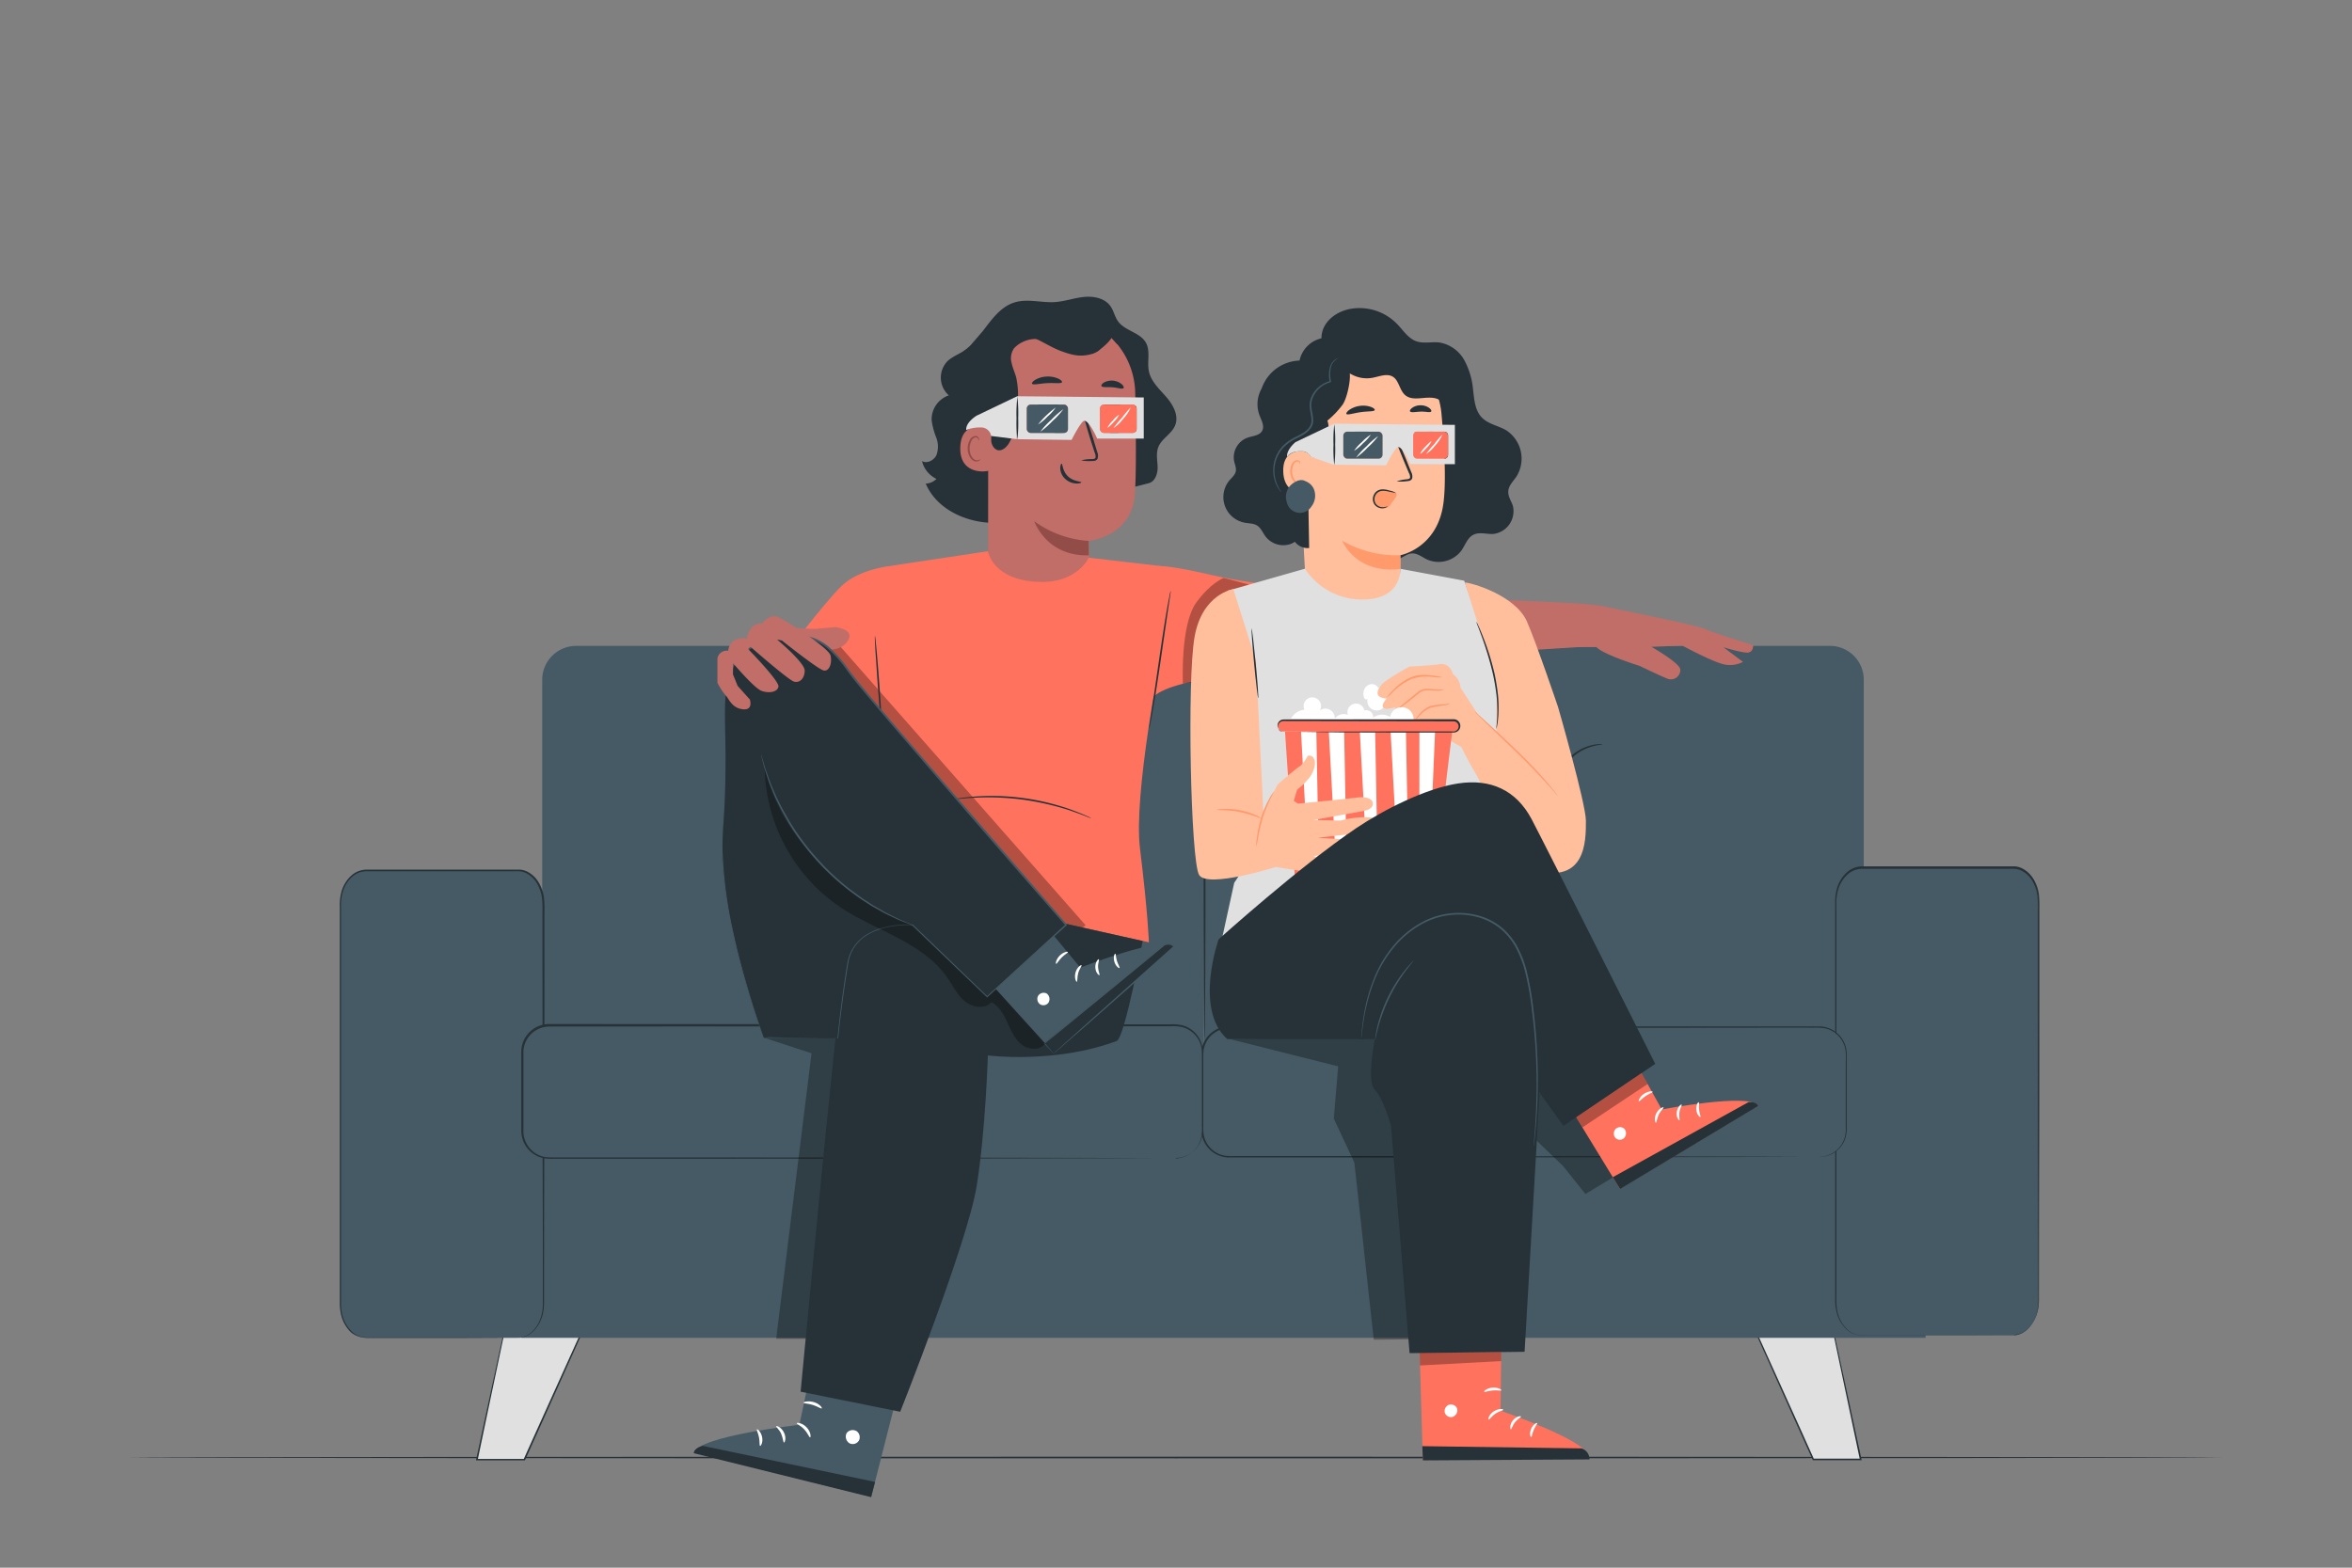 <svg xmlns="http://www.w3.org/2000/svg" viewBox="0 0 750 500"><rect x="0" y="0" width="750" height="500" fill="#808080" stroke="none"/><g id="freepik--Floor--inject-2"><path d="M708.36,464.87c0,.14-149.26.26-333.34.26S41.64,465,41.64,464.87s149.23-.27,333.38-.27S708.36,464.72,708.36,464.87Z" style="fill:#263238"></path></g><g id="freepik--Sofa--inject-2"><polygon points="581.56 410.19 593.34 465.46 578.23 465.46 552.93 409.26 581.56 410.19" style="fill:#e0e0e0"></polygon><path d="M581.56,410.19H581l-1.5,0-5.74-.14-20.87-.57.19-.28,21.53,47.67q1.93,4.32,3.83,8.51l-.24-.16h15.11l-.24.3c-3.37-16-6.27-29.82-8.34-39.63-1-4.9-1.82-8.8-2.38-11.51-.27-1.33-.48-2.36-.62-3.09-.07-.34-.12-.6-.16-.81a1.44,1.44,0,0,1,0-.28,1.61,1.61,0,0,1,.07.25l.18.77c.16.72.39,1.73.68,3L585,425.68c2.13,9.84,5.11,23.67,8.58,39.73l.07.3H578.06l-.06-.15-3.84-8.51c-8.2-18.29-15.71-35-21.41-47.72l-.13-.29h.31l21,.78,5.7.24,1.47.07A3.34,3.34,0,0,1,581.56,410.19Z" style="fill:#263238"></path><polygon points="163.87 410.19 152.09 465.46 167.19 465.46 192.5 409.26 163.87 410.19" style="fill:#e0e0e0"></polygon><path d="M163.87,410.19a3.34,3.34,0,0,1,.49,0l1.47-.07,5.69-.24,21-.78h.32l-.13.29-21.42,47.72q-1.94,4.32-3.83,8.51l-.07.15H151.78l.06-.3c3.47-16.06,6.46-29.89,8.58-39.73,1.07-4.86,1.92-8.74,2.51-11.43.3-1.31.52-2.32.68-3l.19-.77c0-.17.06-.26.07-.25a2.67,2.67,0,0,1-.05.28c0,.21-.09.47-.15.81-.15.73-.36,1.76-.62,3.09-.56,2.71-1.37,6.61-2.39,11.51-2.06,9.81-5,23.61-8.33,39.63l-.24-.3h15.1l-.23.16q1.88-4.19,3.83-8.51l21.53-47.67.18.28-20.87.57-5.73.14-1.51,0Z" style="fill:#263238"></path><rect x="166.22" y="354.99" width="447.8" height="71.7" style="fill:#455a64"></rect><path d="M384.09,297.61v-80.8A10.79,10.79,0,0,1,394.88,206H583.53a10.78,10.78,0,0,1,10.78,10.78V329.06l-210.5,6Z" style="fill:#455a64"></path><path d="M172.9,297.61v-80.8A10.82,10.82,0,0,1,183.74,206H373.26a10.81,10.81,0,0,1,10.83,10.78l-.28,118.24-210.91-6Z" style="fill:#455a64"></path><path d="M641.88,425.92H593.5c-4.52,0-8.18-4.8-8.18-10.72V287.54c0-5.92,3.66-10.72,8.31-10.72H642c4.39,0,8,4.8,8,10.72V415.2C650.06,421.12,646.4,425.92,641.88,425.92Z" style="fill:#455a64"></path><path d="M641.88,425.92s.36,0,1-.13a6.74,6.74,0,0,0,2.83-1.22,9.89,9.89,0,0,0,3.07-3.92,12.41,12.41,0,0,0,.93-3.07,20.42,20.42,0,0,0,.2-3.66c0-10.42-.05-25.49-.09-44.11s0-40.8,0-65.43q0-4.62,0-9.34v-4.76a35.79,35.79,0,0,0-.15-4.76,12.48,12.48,0,0,0-1.56-4.47,8.5,8.5,0,0,0-3.36-3.29,5.65,5.65,0,0,0-2.26-.65c-.79-.07-1.65,0-2.47,0H593.54a6.94,6.94,0,0,0-4.61,2,10.57,10.57,0,0,0-2.69,4.33,15.13,15.13,0,0,0-.66,5.1v25.65c0,13.4,0,26.33,0,38.64s0,24,0,35q0,8.2,0,15.85v7.47c0,1.21,0,2.42,0,3.61a14.75,14.75,0,0,0,.32,3.47,10.93,10.93,0,0,0,3.17,5.78,7.22,7.22,0,0,0,2.76,1.58,10.84,10.84,0,0,0,3.12.26l11.85,0,19,0,12,.05,3.12,0,1.06,0-1.06,0-3.12,0-12,0-19,0-11.85,0a10.69,10.69,0,0,1-3.21-.27,7.3,7.3,0,0,1-2.9-1.64,11.3,11.3,0,0,1-3.3-6,15.6,15.6,0,0,1-.34-3.55v-3.61q0-3.66,0-7.47,0-7.63,0-15.85c0-11,0-22.65,0-35s0-25.24,0-38.64q0-10,0-20.44v-5.21a15.74,15.74,0,0,1,.69-5.26,11,11,0,0,1,2.83-4.55,7.44,7.44,0,0,1,4.95-2.09H640c.84,0,1.64,0,2.51,0a6.35,6.35,0,0,1,2.45.71,9,9,0,0,1,3.56,3.48,12.84,12.84,0,0,1,1.62,4.65,37.58,37.58,0,0,1,.16,4.84c0,1.59,0,3.18,0,4.76v9.34c0,24.63,0,46.8-.06,65.43s-.06,33.69-.08,44.11a19.88,19.88,0,0,1-.23,3.69,12.11,12.11,0,0,1-1,3.1,9.89,9.89,0,0,1-3.15,4,6.63,6.63,0,0,1-2.88,1.18A6,6,0,0,1,641.88,425.92Z" style="fill:#263238"></path><rect x="383.41" y="327.6" width="205.28" height="41.43" rx="8.6" style="fill:#455a64"></rect><path d="M580.09,369s.42,0,1.22-.13a8.58,8.58,0,0,0,6.85-5.8,10.38,10.38,0,0,0,.42-3.69c0-1.34,0-2.77,0-4.28,0-3,0-6.4,0-10.08,0-1.84,0-3.77,0-5.76s.24-4.13-.57-6.09a8.45,8.45,0,0,0-4.36-4.64c-2.05-1-4.48-.71-6.91-.76l-15.45,0L392,327.92a8.3,8.3,0,0,0-5.45,2.05,8.2,8.2,0,0,0-2.76,5.08,24.85,24.85,0,0,0-.09,3v21.08a14.46,14.46,0,0,0,.16,2.89,8.32,8.32,0,0,0,1,2.64,8.16,8.16,0,0,0,4.27,3.54c1.75.7,3.71.47,5.64.51h39.11l76.08.06,51.28.11,14,.06,3.62,0,1.24,0-1.24,0-3.62,0-14,.06-51.28.1-76.08.07h-42a8.9,8.9,0,0,1-7.55-4.34,9.17,9.17,0,0,1-1.1-2.84,15.38,15.38,0,0,1-.17-3V338.06a23.21,23.21,0,0,1,.1-3.1,8.79,8.79,0,0,1,3-5.47,9,9,0,0,1,5.87-2.2l169.21.09,15.45,0,3.6,0a8.48,8.48,0,0,1,3.46.8,8.8,8.8,0,0,1,5.12,8c0,1,0,2.06,0,3.06,0,2,0,3.92,0,5.76,0,3.68,0,7.05,0,10.08,0,1.51,0,2.94,0,4.28a10.56,10.56,0,0,1-.46,3.75,8.66,8.66,0,0,1-3.61,4.58,8.33,8.33,0,0,1-3.41,1.22A6,6,0,0,1,580.09,369Z" style="fill:#263238"></path><path d="M165.08,426.69H116.7c-4.51,0-8.18-4.8-8.18-10.72V288.32c0-5.92,3.67-10.72,8.32-10.72h48.37c4.39,0,8,4.8,8,10.72V416C173.26,421.89,169.6,426.69,165.08,426.69Z" style="fill:#455a64"></path><path d="M165.08,426.69s.36,0,1-.12a7,7,0,0,0,2.83-1.22,9.8,9.8,0,0,0,3.07-3.92,12.54,12.54,0,0,0,.93-3.07,20.42,20.42,0,0,0,.2-3.66c0-10.43,0-25.5-.08-44.11s0-40.81-.06-65.43q0-4.62,0-9.35v-4.75a36,36,0,0,0-.15-4.77,12.5,12.5,0,0,0-1.56-4.46,8.37,8.37,0,0,0-3.36-3.29,5.83,5.83,0,0,0-2.26-.66c-.79-.06-1.65,0-2.47,0h-5l-41.47,0a6.89,6.89,0,0,0-4.61,1.95,10.57,10.57,0,0,0-2.69,4.33,15,15,0,0,0-.66,5.09v25.65c0,13.41,0,26.33,0,38.65s0,24,0,35c0,5.47,0,10.76,0,15.84v7.47c0,1.22,0,2.42,0,3.62a14.85,14.85,0,0,0,.32,3.47,11,11,0,0,0,3.17,5.78,7.2,7.2,0,0,0,2.76,1.57,10.53,10.53,0,0,0,3.12.27l11.85,0,19,0,12,.05,3.12,0,1.06,0-1.06,0-3.12,0-12,.05-19,0-11.85,0a11,11,0,0,1-3.21-.27A7.55,7.55,0,0,1,112,425a11.34,11.34,0,0,1-3.3-6,15.05,15.05,0,0,1-.33-3.55c0-1.2,0-2.4,0-3.62q0-3.66,0-7.47c0-5.08,0-10.37,0-15.84,0-11,0-22.66,0-35s0-25.24,0-38.65q0-10,0-20.44v-5.21A15.69,15.69,0,0,1,109,284a11,11,0,0,1,2.83-4.55,7.37,7.37,0,0,1,5-2.09h46.48c.84,0,1.64,0,2.51,0a6.19,6.19,0,0,1,2.45.71,8.9,8.9,0,0,1,3.56,3.48,12.84,12.84,0,0,1,1.62,4.65,37.58,37.58,0,0,1,.16,4.84v14.1c0,24.62,0,46.8-.06,65.43s-.06,33.68-.08,44.11a19.88,19.88,0,0,1-.23,3.69,11.85,11.85,0,0,1-1,3.1,9.78,9.78,0,0,1-3.15,3.94,6.68,6.68,0,0,1-2.88,1.19A6.5,6.5,0,0,1,165.08,426.69Z" style="fill:#263238"></path><rect x="166.54" y="327.14" width="216.87" height="42.35" rx="8.6" style="fill:#455a64"></rect><path d="M374.81,369.49s.44,0,1.29-.14A8.52,8.52,0,0,0,383,363a14.93,14.93,0,0,0,.27-3.92c0-1.41,0-2.91,0-4.5,0-3.19,0-6.73,0-10.61,0-1.94,0-4,0-6.06,0-1.05,0-2.14-.07-3.2a8.2,8.2,0,0,0-1-3.08,8.4,8.4,0,0,0-5.3-4.06,13.86,13.86,0,0,0-3.61-.26h-3.8l-16.25,0-178.06.1a8.28,8.28,0,0,0-8.27,7.74c0,4.26,0,8.55,0,12.78s0,8.43,0,12.6a8.46,8.46,0,0,0,1.89,5.57,8.3,8.3,0,0,0,5,2.91,18.72,18.72,0,0,0,3,.12H221l80.05.07,54,.1,14.67.06,3.82,0,1.3,0-1.3,0-3.82,0-14.67.05-54,.11-80.05.06H176.79a18.24,18.24,0,0,1-3.11-.13,8.9,8.9,0,0,1-7.45-9.09q0-6.25,0-12.6c0-4.25,0-8.48,0-12.82a8.94,8.94,0,0,1,8.9-8.34l178.06.1,16.25,0h3.8a14.35,14.35,0,0,1,3.7.29,8.82,8.82,0,0,1,5.52,4.25,8.62,8.62,0,0,1,1,3.22c.11,1.12.05,2.18.06,3.24,0,2.1,0,4.12,0,6.06q0,5.82,0,10.61c0,1.59,0,3.09,0,4.5a14.85,14.85,0,0,1-.31,4,8.56,8.56,0,0,1-7.1,6.35,7,7,0,0,1-1,.07Z" style="fill:#263238"></path><path d="M384.09,215.9c.18,0,.32,25.85.32,57.73s-.14,57.73-.32,57.73-.31-25.84-.31-57.73S383.92,215.9,384.09,215.9Z" style="fill:#263238"></path><path d="M491.85,252.44s-.19.27-.44.77a4,4,0,0,0-.32,2.27,3.87,3.87,0,0,0,1.73,2.77,3.64,3.64,0,0,0,5.1-4,3.83,3.83,0,0,0-2.29-2.32,3.9,3.9,0,0,0-2.29-.21c-.54.12-.82.29-.85.24a1.61,1.61,0,0,1,.78-.48,3.94,3.94,0,0,1,2.51,0,4.27,4.27,0,0,1,2.7,2.58,3.47,3.47,0,0,1,0,2.29,4.51,4.51,0,0,1-3.68,2.91,3.5,3.5,0,0,1-2.24-.5,4.24,4.24,0,0,1-1.88-3.22,3.88,3.88,0,0,1,.56-2.44C491.53,252.59,491.83,252.42,491.85,252.44Z" style="fill:#263238"></path><path d="M511,237.38c0,.11-1.28.13-3.24.69a15.66,15.66,0,0,0-10.83,10.6c-.6,2-.66,3.23-.77,3.22a2.21,2.21,0,0,1,0-.9,11.69,11.69,0,0,1,.38-2.44,14.89,14.89,0,0,1,11.15-10.91,12.48,12.48,0,0,1,2.44-.33A2.27,2.27,0,0,1,511,237.38Z" style="fill:#263238"></path><path d="M466.71,258.69a3.07,3.07,0,0,1,.6-.84,13.87,13.87,0,0,1,2.06-1.94,16.24,16.24,0,0,1,17.69-1.44A13.67,13.67,0,0,1,489.4,256c.51.44.76.71.73.74s-1.17-.89-3.28-1.91a16.79,16.79,0,0,0-17.22,1.41C467.72,257.62,466.8,258.77,466.71,258.69Z" style="fill:#263238"></path><path d="M496.48,269.16c-.07,0-.57-.49-1.26-1.46a9.7,9.7,0,0,1-1.87-4.32,5.26,5.26,0,0,1,1.51-4.45c1-.85,1.82-.83,1.81-.77s-.73.25-1.49,1.09A5.23,5.23,0,0,0,494,263.3a11.58,11.58,0,0,0,1.62,4.16A6.61,6.61,0,0,1,496.48,269.16Z" style="fill:#263238"></path><path d="M277.34,252.44c.05,0-.18.27-.43.77a4,4,0,0,0-.32,2.27,3.87,3.87,0,0,0,1.73,2.77,3.64,3.64,0,0,0,5.1-4,3.86,3.86,0,0,0-2.29-2.32,3.9,3.9,0,0,0-2.29-.21c-.54.12-.82.29-.85.24s.22-.27.78-.48a3.94,3.94,0,0,1,2.51,0,4.27,4.27,0,0,1,2.7,2.58,3.47,3.47,0,0,1,0,2.29,4.54,4.54,0,0,1-3.69,2.91,3.47,3.47,0,0,1-2.23-.5,4.24,4.24,0,0,1-1.88-3.22,3.88,3.88,0,0,1,.56-2.44C277,252.59,277.33,252.42,277.34,252.44Z" style="fill:#263238"></path><path d="M296.46,237.38c0,.11-1.28.13-3.23.69a15.61,15.61,0,0,0-10.83,10.6c-.6,2-.66,3.23-.77,3.22a2.21,2.21,0,0,1,0-.9,12.25,12.25,0,0,1,.37-2.44,14.93,14.93,0,0,1,11.15-10.91,12.56,12.56,0,0,1,2.45-.33A2.24,2.24,0,0,1,296.46,237.38Z" style="fill:#263238"></path><path d="M252.21,258.69a3.07,3.07,0,0,1,.6-.84,13.87,13.87,0,0,1,2.06-1.94,16.24,16.24,0,0,1,17.69-1.44A14.09,14.09,0,0,1,274.9,256c.51.44.75.71.73.74s-1.18-.89-3.28-1.91a16.79,16.79,0,0,0-17.22,1.41C253.22,257.62,252.29,258.77,252.21,258.69Z" style="fill:#263238"></path><path d="M282,269.16c-.07,0-.57-.49-1.27-1.46a9.93,9.93,0,0,1-1.87-4.32,5.29,5.29,0,0,1,1.52-4.45c1-.85,1.82-.83,1.81-.77s-.73.25-1.49,1.09a5.19,5.19,0,0,0-1.21,4.05,11.58,11.58,0,0,0,1.62,4.16A6.61,6.61,0,0,1,282,269.16Z" style="fill:#263238"></path></g><g id="freepik--character-1--inject-2"><path d="M371.89,126.6c-2.19-2.52-4.87-4.93-5.54-8.2-.63-3,.55-6.38-.93-9.07-1.82-3.31-6.65-3.76-8.88-6.82-1.08-1.48-1.4-3.4-2.46-4.89-1.82-2.54-5.34-3.22-8.44-2.91s-6.09,1.42-9.21,1.63c-4.27.28-8.67-1.13-12.77.07-4.53,1.34-7.31,5.33-10.27,9.19l-3.85,4.47a17,17,0,0,1-2.57,2.07c-1.62,1-3.47,1.75-4.86,3.07a7.56,7.56,0,0,0,.45,10.89,8.08,8.08,0,0,0-5.48,7.9,23.29,23.29,0,0,0,1.44,5.49,8,8,0,0,1,.13,5.57c-.76,1.73-3,2.92-4.64,2a8.48,8.48,0,0,0,4.61,5.68,5.13,5.13,0,0,1-3.42,1.51c3.43,8.14,12.83,12.45,21.67,12.52s17.3-3.25,25.51-6.52l23.82-6.11c2.09-.47,3-3,2.94-5.15s-.56-4.37.21-6.37c1.06-2.75,4.25-4.19,5.36-6.92C376,132.59,374.08,129.13,371.89,126.6Z" style="fill:#263238"></path><path d="M315.53,148.14a98,98,0,0,1-4.15-16.4,34.26,34.26,0,0,1,1.46-16.7c.3-.8,2.88-6.16,3.73-6.07.61.06-1,5.07-.68,5.6,2.9,5.07,3.65,11.14,3.14,17a76.29,76.29,0,0,1-3.5,16.61" style="fill:#263238"></path><path d="M315.12,126.59c-.36-14.15,7.58-26.16,21.74-26.13l1.31.08A25.31,25.31,0,0,1,362,125.3c.24,12.27.36,25.83-.12,32.38-1,13.55-14.68,14.84-14.68,14.84s.33,22.3.33,22.3L315.08,188Z" style="fill:#c16d68"></path><path d="M347.15,172.52a32.89,32.89,0,0,1-17.35-6.29s3.79,11.28,17.4,10.88Z" style="fill:#924d49"></path><path d="M357.31,136.82a1.94,1.94,0,0,1-2,1.84,1.84,1.84,0,0,1-1.89-1.86,2,2,0,0,1,2-1.85A1.87,1.87,0,0,1,357.31,136.82Z" style="fill:#263238"></path><path d="M358.71,130.76c-.25.23-1.66-.94-3.74-1.06s-3.68.83-3.89.56c-.1-.12.17-.56.87-1a5.37,5.37,0,0,1,3.13-.76,5.15,5.15,0,0,1,3,1.16C358.65,130.18,358.84,130.65,358.71,130.76Z" style="fill:#263238"></path><path d="M339.53,136.78a1.94,1.94,0,0,1-2,1.84,1.85,1.85,0,0,1-1.89-1.87,2,2,0,0,1,2-1.84A1.87,1.87,0,0,1,339.53,136.78Z" style="fill:#263238"></path><path d="M338.25,130.36c-.26.24-1.66-.94-3.75-1.06s-3.67.83-3.88.56.16-.56.86-1a5.24,5.24,0,0,1,3.13-.76,5.12,5.12,0,0,1,3,1.15C338.18,129.78,338.37,130.25,338.25,130.36Z" style="fill:#263238"></path><path d="M344.75,146.83a13.6,13.6,0,0,1,3.42-.41c.54,0,1.05-.09,1.16-.45a2.7,2.7,0,0,0-.26-1.6c-.42-1.32-.86-2.7-1.33-4.15-1.83-5.9-3.13-10.74-2.89-10.81s1.92,4.65,3.76,10.55c.43,1.46.86,2.84,1.26,4.17a3.13,3.13,0,0,1,.14,2.11,1.33,1.33,0,0,1-.92.72,3.73,3.73,0,0,1-.91.07A13.36,13.36,0,0,1,344.75,146.83Z" style="fill:#263238"></path><path d="M338.53,147.9c.34,0,.21,2.26,2,4s4.27,1.62,4.27,1.94c0,.15-.57.41-1.59.37a5.56,5.56,0,0,1-3.56-1.49,4.9,4.9,0,0,1-1.57-3.33C338.09,148.42,338.37,147.88,338.53,147.9Z" style="fill:#263238"></path><path d="M338.64,121.9c-.24.55-2.3.16-4.76.3s-4.49.69-4.78.17c-.13-.25.25-.77,1.08-1.27a8,8,0,0,1,3.59-1,8.06,8.06,0,0,1,3.68.66C338.32,121.16,338.75,121.63,338.64,121.9Z" style="fill:#263238"></path><path d="M358.27,123.78c-.4.45-1.8-.13-3.53-.26s-3.2.13-3.51-.39c-.13-.25.13-.71.79-1.12a5.12,5.12,0,0,1,5.67.52C358.27,123.05,358.45,123.55,358.27,123.78Z" style="fill:#263238"></path><path d="M315.62,136.7c-.22-.11-9.15-3.32-9.41,6s9.11,7.64,9.13,7.38S315.62,136.7,315.62,136.7Z" style="fill:#c16d68"></path><path d="M312.61,146.45s-.17.11-.44.22a1.59,1.59,0,0,1-1.22,0c-1-.39-1.75-2-1.75-3.64a5.64,5.64,0,0,1,.52-2.31,1.87,1.87,0,0,1,1.26-1.2.82.82,0,0,1,.94.47c.12.26.05.44.1.46s.21-.15.14-.53a1,1,0,0,0-.35-.6,1.25,1.25,0,0,0-.89-.26,2.29,2.29,0,0,0-1.73,1.39,5.53,5.53,0,0,0-.63,2.58c0,1.87.91,3.65,2.24,4.08a1.78,1.78,0,0,0,1.49-.21C312.58,146.67,312.64,146.46,312.61,146.45Z" style="fill:#924d49"></path><path d="M356.24,109.79c1.53-.8-2.89-5.76-6.55-7.51-5.54-2.64-14-4.37-19.21-3-6.24,1.64-11.45,4.62-14.68,10.2A36.64,36.64,0,0,0,311.33,128a11.09,11.09,0,0,0,1.2,5.7c1.25,2.09,3.72,3.43,3.55,6.26a3.93,3.93,0,0,0,.91,2.86c1.67,1.84,3.78.18,4.77-1.5,2.11-3.6,2.43-7.94,2.69-12.11a27.06,27.06,0,0,0-.41-8.85c-.43-1.56-1.13-3-1.46-4.61a5.56,5.56,0,0,1,.75-4.63,6.2,6.2,0,0,1,.77-.75,9.7,9.7,0,0,1,9.65-1.64c5.19,2,14.07,4.9,16.44,3.17,3.41-2.49,4.25-4.14,4.25-4.14Z" style="fill:#263238"></path><path d="M331,98a20.42,20.42,0,0,1,15.68,1.18,10.6,10.6,0,0,1,5.48,6.28c.71,2.76-.53,6.13-3.2,7.15l-.18.11c-4,1.26-6.56.68-10.48-.77-3.3-1.22-6.22-3.33-9.53-4.53a18.85,18.85,0,0,0-11.05-.54A31,31,0,0,1,331,98Z" style="fill:#263238"></path><path d="M324.35,126.38l-12.89,6.17s-3.59,2.12-3.35,4.61a11.46,11.46,0,0,1,4.77-.82A3.14,3.14,0,0,1,316,139v.05l8.07,1Z" style="fill:#e0e0e0"></path><path d="M324.34,126.38c-.09.47-.23,13.7-.23,13.7l17.59.23s3-6,4.05-6.1c1.6-.1,4.11,5.66,4.11,5.66l14.86,0V126.77Zm16.2,10.48a1.21,1.21,0,0,1-1.21,1.21H328.64a1.21,1.21,0,0,1-1.21-1.21v-6.6a1.21,1.21,0,0,1,1.21-1.21h10.69a1.21,1.21,0,0,1,1.21,1.21Zm21.9,0a1.21,1.21,0,0,1-1.21,1.21H352a1.22,1.22,0,0,1-1.22-1.21v-6.6a1.22,1.22,0,0,1,1.22-1.21h9.23a1.21,1.21,0,0,1,1.21,1.21Z" style="fill:#e0e0e0"></path><rect x="327.43" y="129.05" width="13.12" height="9.03" rx="1.28" style="fill:#455a64"></rect><rect x="350.78" y="129.05" width="11.66" height="9.03" rx="1.28" style="fill:#FF725E"></rect><path d="M324.42,140.21a45.67,45.67,0,0,1-.26-6.83,45.48,45.48,0,0,1,.26-6.82,45.48,45.48,0,0,1,.26,6.82A45.67,45.67,0,0,1,324.42,140.21Z" style="fill:#263238"></path><path d="M339.08,130.52a25.56,25.56,0,0,1-3.5,3.79,26.56,26.56,0,0,1-3.87,3.41,25.56,25.56,0,0,1,3.5-3.79A26.56,26.56,0,0,1,339.08,130.52Z" style="fill:#fff"></path><path d="M336.63,130a14.94,14.94,0,0,1-2.63,2.89,15.16,15.16,0,0,1-3,2.52,28.8,28.8,0,0,1,5.62-5.41Z" style="fill:#fff"></path><path d="M356.89,132.25a7.93,7.93,0,0,1-1.68,2.27c-1,1.16-2,2-2.07,1.92a7.84,7.84,0,0,1,1.68-2.27A7.92,7.92,0,0,1,356.89,132.25Z" style="fill:#fff"></path><path d="M360.56,129.93a12.08,12.08,0,0,1-2.38,3.62,12.31,12.31,0,0,1-3.14,3,32.54,32.54,0,0,1,2.74-3.31A36.06,36.06,0,0,1,360.56,129.93Z" style="fill:#fff"></path><path d="M408.1,189.09s43.53,4.39,49,2.67,46.93.76,46.93.76l1.47,13.73-101.55,6.33Z" style="fill:#c16d68"></path><path d="M503.47,192.49s5.92.47,7.73.86,31,6.34,32.53,7.24,15.32,5.19,15.32,5.19.13,2.08-1.56,2.34-7.92-1.69-7.92-1.69l6.24,4.67a9,9,0,0,1-5.46.91c-3.37-.39-13.89-6.1-13.89-6.1l-9.86.39s9.08,5.13,9.21,7.24a3,3,0,0,1-3.89,3c-1.82-.65-9.09-4.16-9.09-4.16s-11.68-3.63-13.76-6l-7.52,0Z" style="fill:#c16d68"></path><path d="M369.26,180.53s3.35-.31,16.3,2.69A171.22,171.22,0,0,0,410.5,187l.81,27.45s-40.27.39-44.87,9.41Z" style="fill:#FF725E"></path><g style="opacity:0.3"><path d="M377.2,218.05s-.87-18.7,4.2-25.77c4.58-6.39,8.81-7.94,8.81-7.94l8.07,2.1-5.6,10.06-2.5,19.28Z"></path></g><path d="M283.68,180.53v34.61L265,256.92l67.2,36,34.16,7.63s-.3-9.25-2.85-30c-2.08-17,6.52-60.51,6.52-60.51V180.53l-22.85-2.67s-3.66,8.16-15.8,7.74c-15-.51-16.33-9.8-16.33-9.8Z" style="fill:#FF725E"></path><path d="M283.68,180.53s-9.53,1-15.06,6.11-20.54,25.16-20.54,25.16l29.18,22.87L291,209.72Z" style="fill:#FF725E"></path><g style="opacity:0.3"><path d="M268.1,206.37l78.06,88.71-7.54,6.5L258,206.37A40.12,40.12,0,0,1,268.1,206.37Z"></path></g><path d="M279,202.79c.14,0,.77,6.88,1.4,15.39s1,15.41.87,15.43-.77-6.88-1.39-15.39S278.82,202.8,279,202.79Z" style="fill:#263238"></path><path d="M348.05,261a13,13,0,0,1-1.67-.61c-1.06-.43-2.61-1-4.54-1.68s-4.27-1.36-6.89-2-5.54-1.22-8.62-1.65-6.06-.62-8.76-.71-5.13,0-7.17.1-3.69.27-4.83.4a11.49,11.49,0,0,1-1.77.14,13,13,0,0,1,1.75-.34c1.13-.2,2.78-.4,4.83-.56a71.77,71.77,0,0,1,7.21-.22,75.83,75.83,0,0,1,17.48,2.38c2.63.69,5,1.42,6.89,2.14s3.46,1.34,4.5,1.83A10.88,10.88,0,0,1,348.05,261Z" style="fill:#263238"></path><path d="M373.32,188.37a10.82,10.82,0,0,1-.2,1.74l-.71,4.73c-.6,4.07-1.39,9.55-2.27,15.6S368.41,222,367.71,226c-.34,2-.64,3.59-.87,4.7a13.62,13.62,0,0,1-.4,1.71,9.53,9.53,0,0,1,.2-1.74c.18-1.21.42-2.8.71-4.73.59-4.07,1.39-9.55,2.27-15.6s1.72-11.6,2.42-15.58c.35-2,.65-3.6.88-4.7A11.25,11.25,0,0,1,373.32,188.37Z" style="fill:#263238"></path><g style="opacity:0.3"><polygon points="243.56 330.95 258.78 335.94 247.5 427 264.87 427 282.01 326.15 243.56 330.95"></polygon></g><path d="M266.37,200s6.34.67,4,4.33-7.09,2.79-7.09,2.79l-8.36-2.45-2.55-2.85V200a45.64,45.64,0,0,0,7.89.56C263.15,200.29,266.37,200,266.37,200Z" style="fill:#c16d68"></path><path d="M289.37,432,277.8,477.4l-56.53-14.1c1.68-5.32,33.63-8.86,33.63-8.86l6.22-29.38Z" style="fill:#455a64"></path><path d="M273,456.35a2.37,2.37,0,0,1,.94,3,2.29,2.29,0,0,1-3,1,2.51,2.51,0,0,1-1-3.22,2.38,2.38,0,0,1,3.23-.65" style="fill:#fff"></path><path d="M277.78,477.5l1.26-4.85-54.87-11.49s-2.79.48-2.94,2.33Z" style="fill:#263238"></path><path d="M254.05,453.92c-.06.28,1.29.75,2.43,2s1.57,2.56,1.85,2.52.27-1.75-1.13-3.21S254.06,453.65,254.05,453.92Z" style="fill:#fff"></path><path d="M247.51,454.89c-.13.26,1,1,1.6,2.43s.61,2.7.88,2.76.85-1.47,0-3.19S247.58,454.63,247.51,454.89Z" style="fill:#fff"></path><path d="M242.38,461.15c.23.12,1-1.16.63-2.85s-1.47-2.61-1.65-2.41.42,1.21.68,2.6S242.11,461.05,242.38,461.15Z" style="fill:#fff"></path><path d="M256.21,447.39c.06.28,1.42.21,3,.71s2.63,1.29,2.83,1.09-.72-1.48-2.53-2S256.13,447.13,256.21,447.39Z" style="fill:#fff"></path><path d="M288.67,293s-16.91-2-19.61,15.66C266.41,326,255.3,443.87,255.3,443.87l31.76,6.4s21.51-54.11,24.38-72S315,336.62,315,336.62s21.44,2.75,41.1-4.62c2.55-1,8.28-31.87,8.28-31.87l-25.81-5.77L268.4,255.2Z" style="fill:#263238"></path><path d="M308.33,305.23,336,335.94l38.39-34.18c-3.49-3.47-29.91,6.85-29.91,6.85l-16.89-20.4Z" style="fill:#455a64"></path><path d="M331.09,317.52a2.1,2.1,0,0,0,.51,2.75,2,2,0,0,0,2.74-.48,2.22,2.22,0,0,0-.56-2.91,2.1,2.1,0,0,0-2.79.81" style="fill:#fff"></path><path d="M336,336l-3-3.28,38.17-31.46s2.38-.76,3.25.62Z" style="fill:#263238"></path><path d="M336,336a1.09,1.09,0,0,1,.19-.2l.58-.54,2.22-2,8.15-7.34,27.12-24.21,0,.33a2.32,2.32,0,0,0-2.47-.62l-.48.11.09,0c-17.14,14.13-31.86,26.17-38.27,31.34v-.15l2.14,2.45.56.65.2.25-.2-.19-.58-.61c-.55-.58-1.31-1.38-2.27-2.41l-.08-.08.09-.07c6.29-5.31,20.93-17.45,38.06-31.58l0,0,0,0,.54-.13a4.46,4.46,0,0,1,1.63,0,2.07,2.07,0,0,1,1.38.88l.11.19-.16.15-27.41,24.17L339,333.45l-2.22,1.92-.58.49Z" style="fill:#455a64"></path><path d="M344.89,307.86c.16.2-.7,1.12-1.08,2.54s-.18,2.65-.42,2.73-.92-1.25-.42-3S344.78,307.65,344.89,307.86Z" style="fill:#fff"></path><path d="M350.4,305.94c.21.15-.32,1.19-.25,2.55s.63,2.36.44,2.52-1.26-.8-1.32-2.49S350.24,305.77,350.4,305.94Z" style="fill:#fff"></path><path d="M357,308.73c-.14.19-1.23-.52-1.66-2s.08-2.65.3-2.56.16,1.12.53,2.31S357.15,308.54,357,308.73Z" style="fill:#fff"></path><path d="M340.53,303.64c.07.24-1,.75-2,1.76s-1.52,2.09-1.76,2,0-1.45,1.15-2.62S340.49,303.41,340.53,303.64Z" style="fill:#fff"></path><path d="M243.55,331S228.32,291,230.36,264.33s-.81-39.23,1.63-47.23,5.3-11.27,17.13-13.72,16.72,4.08,22,11.42,68.8,80.28,68.8,80.28L314.78,318,291,295.08s-18.44-1.44-20.68,12.28c-2.17,13.3-3.15,23.85-3.15,23.85Z" style="fill:#263238"></path><path d="M243.55,331s.54,0,1.57,0l4.57,0,17.48.13-.12.1c.6-6.17,1.5-13.54,2.8-21.92.16-1,.32-2.11.56-3.19a14.61,14.61,0,0,1,1.22-3.13,13.21,13.21,0,0,1,4.86-5,21.17,21.17,0,0,1,6.87-2.55,31.79,31.79,0,0,1,7.66-.56h.07l.05.05,23.79,22.91h-.31l25.15-23,0,.34C326.47,280,312,263.32,297.05,245.93l-13.73-16-6.67-7.9c-2.19-2.63-4.39-5.22-6.37-7.94a39.25,39.25,0,0,0-6.53-7.44,16.65,16.65,0,0,0-4.15-2.46,16.07,16.07,0,0,0-4.67-1,31.25,31.25,0,0,0-9.38,1.34,21.89,21.89,0,0,0-8.35,3.85c-2.36,2-3.65,4.81-4.59,7.63a24.32,24.32,0,0,0-1.06,4.3,43.27,43.27,0,0,0-.34,4.38c-.14,5.84.16,11.52.15,17s-.1,10.8-.37,15.9-.78,10-.55,14.62a140.86,140.86,0,0,0,3.34,24.93c1.57,7.24,3.28,13.41,4.76,18.41s2.76,8.86,3.64,11.46l1,3,.26.75a1.87,1.87,0,0,1,.08.26s-.14-.34-.39-1L242.08,327c-.91-2.6-2.22-6.44-3.74-11.44s-3.24-11.16-4.84-18.41a139.6,139.6,0,0,1-3.42-25c-.25-4.69.26-9.59.51-14.66s.38-10.39.34-15.88-.31-11.16-.18-17a44.25,44.25,0,0,1,.34-4.43,24.66,24.66,0,0,1,1.07-4.39c1-2.84,2.27-5.79,4.73-7.84a22.1,22.1,0,0,1,8.53-4,31.32,31.32,0,0,1,9.54-1.36,16.42,16.42,0,0,1,4.82,1,17.37,17.37,0,0,1,4.29,2.53,40,40,0,0,1,6.62,7.53c2,2.71,4.17,5.29,6.35,7.92l6.67,7.89q6.77,7.9,13.73,16l42.69,49.33.15.18-.17.16-25.18,22.92-.16.15-.15-.15-23.76-23,.12.06a31,31,0,0,0-7.55.54,20.77,20.77,0,0,0-6.75,2.48,12.78,12.78,0,0,0-4.74,4.81,13.43,13.43,0,0,0-1.2,3.05c-.24,1-.4,2.12-.57,3.16-1.33,8.37-2.25,15.74-2.88,21.9v.11h-.11l-17.54-.26-4.54-.08Z" style="fill:#455a64"></path><g style="opacity:0.3"><path d="M333.33,332.77c-1.6,2.31-5.31,2.12-7.53.39s-3.37-4.46-4.54-7-2.61-5.23-5.12-6.52c-2.11,2.32-6.09,1.67-8.51-.33s-3.79-5-5.58-7.53c-7.74-11.2-22.4-14.77-33.78-22.23a55.05,55.05,0,0,1-24.45-45.1s2.32,15.14,16.3,29.31S282,291,290.3,294.81L314.78,318l2.78-2.54Z"></path></g><path d="M291,295.08a4.1,4.1,0,0,1-.73-.24l-2.06-.79-1.49-.58c-.54-.23-1.11-.51-1.72-.8-1.23-.6-2.66-1.2-4.14-2.08l-2.36-1.31c-.81-.46-1.61-1-2.47-1.56-1.73-1.05-3.44-2.36-5.27-3.7a78.49,78.49,0,0,1-19.52-22c-1.12-2-2.22-3.84-3.05-5.68-.44-.92-.9-1.78-1.26-2.64s-.7-1.7-1-2.5c-.7-1.57-1.13-3.06-1.58-4.35-.21-.65-.42-1.25-.59-1.81s-.28-1.07-.4-1.54c-.22-.89-.4-1.61-.54-2.14a4.46,4.46,0,0,1-.15-.76,4,4,0,0,1,.26.73c.15.53.36,1.23.63,2.11.13.47.28,1,.44,1.53s.41,1.14.63,1.79c.47,1.27.93,2.75,1.64,4.31l1.05,2.46c.37.86.83,1.71,1.27,2.62.85,1.82,2,3.66,3.08,5.62a80.59,80.59,0,0,0,19.4,21.85c1.81,1.34,3.51,2.66,5.22,3.72.84.54,1.63,1.11,2.44,1.57l2.33,1.34c1.46.89,2.87,1.52,4.08,2.14.61.29,1.17.59,1.7.83l1.46.62,2,.88A4,4,0,0,1,291,295.08Z" style="fill:#455a64"></path><path d="M243,198.85s2.34-3,4.67-2.22,16.64,10,17.18,12.44-.4,5.12-2.18,4.78-13.33-9.56-13.33-9.56l-1.56-.33s8.85,7.39,8.82,9.92-1.59,4-3.37,3.53-13.9-11.11-13.9-11.11l-.78.69s10,10.2,9.68,12-3.12,2.22-5.45,1.33-9-8.78-9-8.78l-.06,3.53,1.5,3.69,3.89,4.34s1.22,3.56-2.33,3.11-4.38-3.51-5.36-4.37a21.25,21.25,0,0,1-2.65-4.08V210a3,3,0,0,1,3.45-2.44,4.16,4.16,0,0,1,2.44-3.56c2.34-.89,3.45-.22,3.45-.22S238.81,198.51,243,198.85Z" style="fill:#c16d68"></path></g><g id="freepik--character-2--inject-2"><g style="opacity:0.3"><polygon points="452.58 427.13 438.06 427.29 431.88 370.83 425.33 356.78 426.7 340.1 392.13 331.4 440.41 330.69 458.11 360.44 487.86 347.78 506.45 353.6 516.54 374.21 505.55 380.81 498.39 371.85 489 362.85 479.97 425.06 452.58 427.13"></polygon></g><path d="M457.46,151.94a6.47,6.47,0,0,1,2.57-1.7h-.19a3.32,3.32,0,0,1,.55-.09,2.55,2.55,0,0,1,2,.25h0a4.74,4.74,0,0,1,2.6,2.26,5.62,5.62,0,0,1-.67,5.8,4.3,4.3,0,0,1-7.89-1.48A5.33,5.33,0,0,1,457.46,151.94Z" style="fill:#455a64"></path><path d="M424.39,113.9c-3.06-1.94-3.8-6.46-2.14-9.68S427.43,99,431,98.45a16.71,16.71,0,0,1,14.39,4.77c2,2,3.58,4.69,6.26,5.63,2.36.82,5,.08,7.44.4a11.2,11.2,0,0,1,7.86,5.66,24.26,24.26,0,0,1,2.8,9.57c.36,3,.6,6.39,2.71,8.62s5.32,2.62,7.89,4.17a10.79,10.79,0,0,1,3.2,14.74c-1,1.48-2.47,2.84-2.59,4.63s.95,3.1,1.45,4.66a7.3,7.3,0,0,1-6.23,9c-2.13.12-4.41-.71-6.32.24s-2.6,3.23-3.81,5A9.11,9.11,0,0,1,455,178.42c-1.56-.76-3-2-4.78-1.91s-3.1,1.6-4.81,1.93c-2.23.43-4.36-1.22-5.69-3.07s-2.25-4-3.95-5.54c-2.23-2-5.36-2.47-8.18-3.44a23.06,23.06,0,0,1-13-32.31" style="fill:#263238"></path><path d="M416.38,186.55l-3.26-59.77a5.07,5.07,0,0,1,4.39-5.27l26.72-7.57c8.6-1.15,14.63,9.3,15.42,17.93.88,9.59,1.57,21.34.64,28.54-1.88,14.49-13.75,16.68-13.75,16.68s-.09,14.75,0,20l3.3,16.25Z" style="fill:#ffbf9d"></path><path d="M456.7,143.37a1.86,1.86,0,0,1-1.73,1.92,1.78,1.78,0,0,1-2-1.62,1.85,1.85,0,0,1,1.73-1.91A1.77,1.77,0,0,1,456.7,143.37Z" style="fill:#263238"></path><path d="M457.27,138.06c-.22.25-1.65-.75-3.64-.69s-3.42,1.1-3.64.86.11-.54.73-1a5.09,5.09,0,0,1,2.91-1,4.86,4.86,0,0,1,2.91.85C457.16,137.52,457.38,138,457.27,138.06Z" style="fill:#263238"></path><path d="M436.45,143.37a1.85,1.85,0,0,1-1.73,1.92,1.77,1.77,0,0,1-2-1.62,1.84,1.84,0,0,1,1.73-1.91A1.76,1.76,0,0,1,436.45,143.37Z" style="fill:#263238"></path><path d="M437.73,139c-.23.24-1.66-.75-3.65-.69s-3.42,1.1-3.64.86.11-.55.73-1a5.17,5.17,0,0,1,2.91-1A4.93,4.93,0,0,1,437,138C437.61,138.45,437.83,138.88,437.73,139Z" style="fill:#263238"></path><path d="M445.37,153.54a13.31,13.31,0,0,1,3.21-.68c.51-.06,1-.18,1.06-.53a2.58,2.58,0,0,0-.38-1.49L447.65,147c-2.25-5.45-3.89-9.94-3.67-10s2.22,4.25,4.47,9.7c.54,1.35,1.05,2.63,1.55,3.85a3.06,3.06,0,0,1,.32,2,1.32,1.32,0,0,1-.82.77,3.26,3.26,0,0,1-.86.14A12.92,12.92,0,0,1,445.37,153.54Z" style="fill:#263238"></path><path d="M446.54,177.09A34.63,34.63,0,0,1,428,172.45s4.18,10.72,18.57,9Z" style="fill:#ff9a6c"></path><path d="M445.18,157.26a10.88,10.88,0,0,0-4.07-1,3.14,3.14,0,0,0-2.57,1.49,2.92,2.92,0,0,0,3.4,4.29c1.11-.31,1.3-.95,2-1.86a15.73,15.73,0,0,0,1.38-2,.91.91,0,0,0-.16-.94" style="fill:#ff9a6c"></path><path d="M438.37,130.77c-.18.55-2.17.35-4.5.69s-4.2,1-4.52.57c-.15-.23.17-.75.91-1.3a7.68,7.68,0,0,1,3.33-1.27,7.51,7.51,0,0,1,3.55.32C438,130.1,438.45,130.51,438.37,130.77Z" style="fill:#263238"></path><path d="M456.38,131.23c-.34.46-1.72,0-3.37.06s-3,.39-3.37-.08c-.15-.22.06-.68.66-1.12a4.52,4.52,0,0,1,2.71-.82,4.63,4.63,0,0,1,2.72.83C456.32,130.55,456.53,131,456.38,131.23Z" style="fill:#263238"></path><path d="M469.37,128.84a9.89,9.89,0,0,0-3.8-5.45,36.34,36.34,0,0,1-3.21-1.87c-2.09-1.68-2.57-4.61-3.85-7a10.89,10.89,0,0,0-8.3-5.5c-2.86-.3-5.8.56-8.59-.14-2.06-.52-3.85-1.86-5.94-2.25-4.06-.78-7.84,2.14-10.78,5,0,2.91,2.3,4.85,4.53,6.72a10.05,10.05,0,0,0,8.17,2.15c2.22-.4,4.65-1.52,6.57-.34s2.1,4.29,3.89,5.84c2.56,2.23,6.64.14,9.89,1.1,2.51.75,4.07,3.15,5.74,5.17s4.17,3.93,6.68,3.19A29.56,29.56,0,0,0,469.37,128.84Z" style="fill:#263238"></path><path d="M438.87,116.55c-1.82-.52-5.54-1.7-6.52-3.28-2.12-3.43-5.86-5.77-9.68-5.56A9.19,9.19,0,0,0,414.4,115,13.22,13.22,0,0,0,403,122.28a16.81,16.81,0,0,0-.72,1.69,10.08,10.08,0,0,0-.67,8.44c.63,1.64,1.7,3.47.86,5s-3,1.62-4.73,2.2a6.69,6.69,0,0,0-4.21,7.46c.24,1.09.76,2.18.53,3.28s-1.21,1.95-2,2.84A8.3,8.3,0,0,0,397,166.72c1.3.24,2.7.18,3.82.87,1.29.8,1.85,2.34,2.76,3.55a7.16,7.16,0,0,0,7.76,2.43,6.51,6.51,0,0,0,1.56-.78,5.15,5.15,0,0,0,4.56,2l-.54-30.4a2.51,2.51,0,0,0,1.84,1.44c4.88,1.11,5.6-9,4.51-11.67a28.83,28.83,0,0,0,4.9-5.15c1.34-2,2.53-7.42,2.24-9.87C432.18,119.26,439.67,116.78,438.87,116.55Z" style="fill:#263238"></path><path d="M418.28,146.87c-.16-3.09-3.94-3.75-6.62-2.2-1.47.85-2.59,2.56-2.46,5.84.36,8.75,9.07,6.58,9.08,6.33S418.46,150.49,418.28,146.87Z" style="fill:#ffbf9d"></path><path d="M415.47,153.64s-.15.11-.4.24a1.57,1.57,0,0,1-1.14.07c-.94-.3-1.78-1.74-1.89-3.31a5,5,0,0,1,.34-2.2,1.77,1.77,0,0,1,1.1-1.22.76.76,0,0,1,.91.38c.13.24.08.42.13.43s.18-.15.1-.51a1.05,1.05,0,0,0-.37-.54,1.15,1.15,0,0,0-.85-.18,2.14,2.14,0,0,0-1.54,1.42,5.18,5.18,0,0,0-.43,2.46c.13,1.76,1.1,3.37,2.38,3.68a1.66,1.66,0,0,0,1.39-.28C415.46,153.85,415.5,153.65,415.47,153.64Z" style="fill:#ff9a6c"></path><path d="M426.83,114.19a5.07,5.07,0,0,0-1.75,1.46c-.87,1.19-1.19,3.48-.64,6l0,.22-.21.06a8.48,8.48,0,0,0-5.64,5,6.76,6.76,0,0,0-.45,2.14,13.67,13.67,0,0,0,.27,2.31,16.25,16.25,0,0,1,.34,2.49,4.08,4.08,0,0,1-.7,2.58c-1.08,1.66-2.83,2.47-4.34,3.26a14.88,14.88,0,0,0-4.06,2.66,11,11,0,0,0-3.27,7.33,11.39,11.39,0,0,0,1.16,5.41c.58,1.19,1.07,1.76,1,1.8s-.15-.12-.38-.39a9.33,9.33,0,0,1-.86-1.3A11.11,11.11,0,0,1,406,149.7a11.24,11.24,0,0,1,3.3-7.72,15.13,15.13,0,0,1,4.19-2.8c1.5-.79,3.15-1.6,4.1-3.06s.53-3.06.28-4.63a13,13,0,0,1-.27-2.42,6.94,6.94,0,0,1,.51-2.34,8.87,8.87,0,0,1,6.06-5.2l-.17.28c-.52-2.7-.11-5.07.89-6.31a3.64,3.64,0,0,1,1.36-1.11A2.35,2.35,0,0,1,426.83,114.19Z" style="fill:#455a64"></path><path d="M411.33,155a6.38,6.38,0,0,1,2.57-1.69h-.2a3.5,3.5,0,0,1,.55-.09,2.54,2.54,0,0,1,2,.24h0a4.79,4.79,0,0,1,2.6,2.27,5.6,5.6,0,0,1-.66,5.8,4.3,4.3,0,0,1-7.89-1.48A5.33,5.33,0,0,1,411.33,155Z" style="fill:#455a64"></path><path d="M425.41,135.14,413.12,141s-2.94,2.36-2.71,4.74c0,0,1.11-2.18,5.29-1.77a3.37,3.37,0,0,1,2.29,1.71l7.2,2.51Z" style="fill:#e0e0e0"></path><path d="M425.41,135.14c-.09.44-.22,13.06-.22,13.06l16.78.22s2.84-5.76,3.86-5.82c1.53-.09,3.93,5.4,3.93,5.4l14.17.05V135.51Zm15.46,10a1.16,1.16,0,0,1-1.16,1.16h-10.2a1.16,1.16,0,0,1-1.16-1.16v-6.29a1.16,1.16,0,0,1,1.16-1.16h10.2a1.16,1.16,0,0,1,1.16,1.16Zm20.89,0a1.16,1.16,0,0,1-1.16,1.16h-8.8a1.16,1.16,0,0,1-1.17-1.16v-6.29a1.16,1.16,0,0,1,1.17-1.16h8.8a1.16,1.16,0,0,1,1.16,1.16Z" style="fill:#e0e0e0"></path><rect x="428.35" y="137.68" width="12.51" height="8.61" rx="1.28" style="fill:#455a64"></rect><rect x="450.63" y="137.68" width="11.12" height="8.61" rx="1.28" style="fill:#FF725E"></rect><path d="M425.49,148.32a40,40,0,0,1-.26-6.51,40,40,0,0,1,.26-6.51,41.45,41.45,0,0,1,.26,6.51A41.45,41.45,0,0,1,425.49,148.32Z" style="fill:#263238"></path><path d="M439.47,139.09a23.43,23.43,0,0,1-3.33,3.61,23.36,23.36,0,0,1-3.7,3.25,23,23,0,0,1,3.34-3.62A23.16,23.16,0,0,1,439.47,139.09Z" style="fill:#fff"></path><path d="M437.13,138.62a13.18,13.18,0,0,1-2.5,2.77,13.58,13.58,0,0,1-2.85,2.39,13.51,13.51,0,0,1,2.49-2.77A13.77,13.77,0,0,1,437.13,138.62Z" style="fill:#fff"></path><path d="M456.46,140.74a7.34,7.34,0,0,1-1.59,2.17c-1,1.1-1.88,1.92-2,1.82a6.88,6.88,0,0,1,1.59-2.17C455.46,141.46,456.35,140.64,456.46,140.74Z" style="fill:#fff"></path><path d="M460,138.52a11.8,11.8,0,0,1-2.26,3.46,11.33,11.33,0,0,1-3,2.84,28.93,28.93,0,0,1,2.62-3.17A28.24,28.24,0,0,1,460,138.52Z" style="fill:#fff"></path><path d="M442.52,161.43s-.12.19-.47.39a3,3,0,0,1-1.66.28,3,3,0,0,1-2.15-1.28,3.13,3.13,0,0,1-.12-3.06,3,3,0,0,1,1.1-1.23,3.31,3.31,0,0,1,1.45-.45,6.54,6.54,0,0,1,2.43.39,5.4,5.4,0,0,1,2.08.79c0,.05-.82-.19-2.17-.43a6.7,6.7,0,0,0-2.3-.27,2.55,2.55,0,0,0-2.12,1.43,2.71,2.71,0,0,0,.05,2.57,2.66,2.66,0,0,0,1.81,1.17A3.82,3.82,0,0,0,442.52,161.43Z" style="fill:#263238"></path><path d="M475.84,284.16s6.18-52.82,6.61-53.25-15.55-45.7-15.55-45.7l-20.38-3.8s.61,9.05-10.56,9.74a21.8,21.8,0,0,1-19.86-9.76l-24.55,7,11.06,79.48-9.05,13.71-5.15,23.55Z" style="fill:#e0e0e0"></path><path d="M467.1,185.78c1.83,0,16.14,4,19.84,12.52,3.22,7.44,9.91,27.27,9.91,27.27s8.85,30.77,8.86,36.22c0,6.28.22,21.65-18.65,15l-10.39-9,.68-49.49Z" style="fill:#ffbf9d"></path><path d="M497.85,253.93s-3.44-3.3-9-9.12c-6.71-7-18.67-18-18.67-18l-6.47,7s4.75,9.49,6.24,11.89c3.78,6.09,3.32,9.34,8.87,17.75A72.12,72.12,0,0,0,492,278.11Z" style="fill:#ffbf9d"></path><path d="M441.51,225.26a3,3,0,0,1-5.42-2.34.61.61,0,0,1-.8,0,1.37,1.37,0,0,1-.42-.76,3.49,3.49,0,0,1,.34-2.63,2.73,2.73,0,0,1,2.24-1.34,2.25,2.25,0,0,1,2.12,1.43s1.06-1.65,2.3.16.26,4.54.26,4.54Z" style="fill:#fff"></path><path d="M471.76,228.62l-6.07-9.36a5.26,5.26,0,0,0-2.36-4.19s-.86-3.72-4.19-3.24-9.71.76-9.71.76-8.09,4.38-9.24,6.19-1.14,2.67-.38,3.33a4.38,4.38,0,0,0,2.38.67s-1.81,1.9-1.14,2.86,4-.1,4-.1-1.24,2.19,0,3.43,4,.57,4,.57,1.71,2.67,3.33,3a4.77,4.77,0,0,0,3-.57l1.07-1.51,3.53.65a31.84,31.84,0,0,0,1.71,4.19c.76,1.34,5.81,3.62,5.81,3.62Z" style="fill:#ffbf9d"></path><path d="M451.37,229.57a5.63,5.63,0,0,1,1.05-1.56,8.6,8.6,0,0,1,3.63-2.79,20.5,20.5,0,0,1,4.5-.6c1.14-.1,1.8-.36,1.83-.29a3.58,3.58,0,0,1-1.77.66,30.75,30.75,0,0,0-4.39.72,9.56,9.56,0,0,0-3.52,2.54C451.91,229.08,451.43,229.62,451.37,229.57Z" style="fill:#ff9a6c"></path><path d="M445.06,226.73a13.3,13.3,0,0,1,1.93-1.79c1.23-1.05,2.95-2.45,4.86-4a4.69,4.69,0,0,1,3.33-1.26c1.1,0,2.05.19,2.85.25a9.25,9.25,0,0,0,2.56-.13,4,4,0,0,1-2.59.5c-.82,0-1.78-.17-2.81-.14a4.38,4.38,0,0,0-3,1.18c-1.9,1.56-3.68,2.93-5,3.91A14.25,14.25,0,0,1,445.06,226.73Z" style="fill:#ff9a6c"></path><path d="M460,216a12,12,0,0,1-3-.07,14.22,14.22,0,0,0-6.95.68,19.14,19.14,0,0,0-5.76,4,20.42,20.42,0,0,1-2.16,2,13.52,13.52,0,0,1,1.9-2.29,17.1,17.1,0,0,1,5.83-4.27,10.39,10.39,0,0,1,3.94-.8,23,23,0,0,1,3.24.23A29.05,29.05,0,0,1,460,216Z" style="fill:#ff9a6c"></path><path d="M411.71,229.15a5.26,5.26,0,0,1,4.25-2.79,2.77,2.77,0,1,1,4.89.25,3,3,0,0,1,4.78,2.64A3.46,3.46,0,0,1,429.8,228a2.74,2.74,0,1,1,5.29-1.39,2.17,2.17,0,0,1,2.77,2.31,4.73,4.73,0,0,1,5.41-.25,3.77,3.77,0,1,1,7.16,2.18l2.19-1.26" style="fill:#fff"></path><path d="M463.22,232.43c-.24.88-6.87,57.06-6.87,57.06h-42.8l-3.79-56.18Z" style="fill:#FF725E"></path><polygon points="414.87 233.31 417.16 275.49 420.5 272.88 419.75 233.31 414.87 233.31" style="fill:#fff"></polygon><polygon points="423.73 233.31 426.02 275.49 429.36 272.88 428.62 233.31 423.73 233.31" style="fill:#fff"></polygon><polygon points="433.62 233.48 435.91 275.65 439.26 273.05 438.51 233.48 433.62 233.48" style="fill:#fff"></polygon><polygon points="443.44 233.48 445.73 275.65 449.07 273.05 448.33 233.48 443.44 233.48" style="fill:#fff"></polygon><polygon points="452.62 233.31 452.6 275.49 455.94 272.88 457.61 233.31 452.62 233.31" style="fill:#fff"></polygon><path d="M409.32,233.31h54.24a1.86,1.86,0,0,0,1.86-1.86h0a1.87,1.87,0,0,0-1.86-1.87H409.32a1.87,1.87,0,0,0-1.86,1.87h0A1.86,1.86,0,0,0,409.32,233.31Z" style="fill:#FF725E"></path><path d="M409.32,233.31a.83.83,0,0,1-.31,0,1.91,1.91,0,0,1-.86-.34,2,2,0,0,1-.76-1.29,2,2,0,0,1,.81-1.85,2,2,0,0,1,1.19-.36h1.33l3,0,7.34,0,42.49-.08a2.14,2.14,0,0,1,2.11,2.31,2.07,2.07,0,0,1-.81,1.49,2.31,2.31,0,0,1-1.59.45h-6l-11.28,0-19.1-.05L414,233.41l-3.5,0-.91,0-.31,0,.31,0,.91,0,3.5,0,12.88-.08,19.1-.06h17.25a1.66,1.66,0,0,0,1.89-1.46,1.63,1.63,0,0,0-1.6-1.75l-42.49-.07-7.34,0-3,0c-.92,0-1.81-.17-2.4.29a1.77,1.77,0,0,0-.77,1.66,1.8,1.8,0,0,0,.67,1.22A2.1,2.1,0,0,0,409.32,233.31Z" style="fill:#263238"></path><path d="M417,241.08s-1.43,2.67-2.69,3.43-6.91,5.7-6.91,5.7l-5,9.78s-2.15,8.25-2.15,8.52,2.24,6.64,4,7.36S415,277.75,415,277.75h13.19l4.48-2.69a2.25,2.25,0,0,0-3.05-1.52,11.81,11.81,0,0,1-4.3.8l-5-.62-1.43-.72,8.52-.63s10.76-2.78,11.12-3.77-.72-1.7-1.25-2.06-7.27.81-8.71,1-8.34-.36-8.34-.36l8.17-.9s11.57-1.79,10.85-3.77-1.26-1.7-4.13-1.88a31.55,31.55,0,0,0-7.62,1.08l-8.61-.18,15.87-2.87s2.92-.36,3-2.19-2.23-2.46-5-2.1-18.86,1.95-18.86,1.95l-1.34-.89,1.07-3.59a21.71,21.71,0,0,0,4.22-4.22c1.17-1.88,1.88-4.12,1.17-5.56A1.61,1.61,0,0,0,417,241.08Z" style="fill:#ffbf9d"></path><path d="M393.28,187.9s-9.94,1.46-12.37,15.28-1.21,71.52,1.46,75.88,24.5-2.56,24.5-2.56L403,261.8h0l-2.52-51.11Z" style="fill:#ffbf9d"></path><path d="M402.33,261.11a54.37,54.37,0,0,0-7.13-2.18,50.22,50.22,0,0,0-7.44-.59A6.78,6.78,0,0,1,390,258a23.18,23.18,0,0,1,5.33.39,23.48,23.48,0,0,1,5.11,1.6A7.33,7.33,0,0,1,402.33,261.11Z" style="fill:#ff9a6c"></path><path d="M406.25,252.46c.16.09-2.14,3.63-3.63,8.55a56.26,56.26,0,0,0-1.48,6.39,15,15,0,0,1-.57,2.68,14.06,14.06,0,0,1,.21-2.74,37.88,37.88,0,0,1,1.35-6.49,31,31,0,0,1,2.6-6.1A11.63,11.63,0,0,1,406.25,252.46Z" style="fill:#ff9a6c"></path><path d="M399.1,200.42c.14,0,.73,5,1.32,11.11s.94,11.15.8,11.16-.74-5-1.32-11.11S399,200.44,399.1,200.42Z" style="fill:#263238"></path><path d="M496.81,253.87a8.51,8.51,0,0,1-1-1.09c-.63-.73-1.56-1.77-2.71-3-2.3-2.55-5.58-6-9.33-9.65l-9.68-9.32c-1.23-1.19-2.23-2.17-2.9-2.85a8.15,8.15,0,0,1-1-1.1,7.14,7.14,0,0,1,1.16,1l3,2.73c2.53,2.33,6,5.55,9.79,9.22s7,7.15,9.24,9.77c1.12,1.31,2,2.39,2.58,3.16A7.67,7.67,0,0,1,496.81,253.87Z" style="fill:#ff9a6c"></path><path d="M477.16,232.43c-.11,0,.26-2,.3-5.13a47.45,47.45,0,0,0-.26-5.56c-.25-2.08-.61-4.36-1.13-6.72a98.58,98.58,0,0,0-3.54-11.89c-.54-1.5-1-2.7-1.32-3.53a8.26,8.26,0,0,1-.44-1.32,6.49,6.49,0,0,1,.63,1.24c.38.81.89,2,1.47,3.48a80.12,80.12,0,0,1,3.71,11.9,63,63,0,0,1,1.09,6.79,41.11,41.11,0,0,1,.16,5.62c0,.8-.09,1.52-.15,2.15a15.77,15.77,0,0,1-.22,1.61A8,8,0,0,1,477.16,232.43Z" style="fill:#263238"></path><path d="M452.46,423.28l1.25,42.42,52.78-1.29c-.43-5-28-14.49-28-14.49l.31-27.21Z" style="fill:#FF725E"></path><path d="M462.13,448a2.16,2.16,0,0,0-1.43,2.5,2.07,2.07,0,0,0,2.46,1.43,2.26,2.26,0,0,0,1.5-2.65,2.14,2.14,0,0,0-2.72-1.21" style="fill:#fff"></path><path d="M453.71,465.78l-.16-4.54,50.8.71a3.63,3.63,0,0,1,2.5,3.51Z" style="fill:#263238"></path><path d="M479.36,449.63c0,.26-1.29.41-2.54,1.27s-1.9,2-2.14,1.86.11-1.6,1.64-2.61S479.41,449.39,479.36,449.63Z" style="fill:#fff"></path><path d="M485,451.79c.06.24-1,.71-1.89,1.82s-1.08,2.27-1.33,2.27-.46-1.46.62-2.82S484.94,451.54,485,451.79Z" style="fill:#fff"></path><path d="M488.25,458.33c-.23.07-.62-1.21,0-2.64s1.82-2,1.93-1.81-.61,1-1.11,2.17S488.51,458.3,488.25,458.33Z" style="fill:#fff"></path><path d="M478.74,443.42c-.1.24-1.29-.09-2.75.05s-2.58.62-2.72.4.93-1.16,2.65-1.3S478.86,443.22,478.74,443.42Z" style="fill:#fff"></path><path d="M495,343.9l21.55,35.25,44-26.58c-2.8-4-30.65,1.27-30.65,1.27L517,330.69Z" style="fill:#FF725E"></path><path d="M515.14,360.15a2.1,2.1,0,0,0,0,2.8,2,2,0,0,0,2.77,0,2.21,2.21,0,0,0,0-3,2.11,2.11,0,0,0-2.89.29" style="fill:#fff"></path><path d="M516.6,379.23l-2.33-3.77,43.28-23.94s2.48-.32,3.08,1.2Z" style="fill:#263238"></path><path d="M530.47,353.18c.13.22-.89,1-1.53,2.3s-.66,2.57-.9,2.6-.68-1.4.12-3S530.4,353,530.47,353.18Z" style="fill:#fff"></path><path d="M536.24,352.3c.18.18-.53,1.11-.71,2.46s.18,2.44,0,2.56-1.1-1-.84-2.69S536.11,352.1,536.24,352.3Z" style="fill:#fff"></path><path d="M542.2,356.24c-.17.17-1.12-.73-1.28-2.24s.57-2.58.77-2.46-.05,1.13.1,2.37S542.4,356.09,542.2,356.24Z" style="fill:#fff"></path><path d="M527,348.23c0,.25-1.13.55-2.3,1.37s-1.88,1.77-2.1,1.65.22-1.43,1.61-2.37S527,348,527,348.23Z" style="fill:#fff"></path><path d="M388.6,299.58s-7.93,22.32,2.74,31.82h43.77s3-32.3,18.05-35.46l45.39,63.15,29.27-19.78s-35.07-69.81-39.4-78c-5-9.44-13.21-13-23.5-11.43s-23.82,8.44-32.43,14.24C414.29,276.42,388.6,299.58,388.6,299.58Z" style="fill:#263238"></path><g style="opacity:0.3"><polygon points="452.82 435.5 478.69 434.1 478.72 431.22 452.7 431.35 452.82 435.5"></polygon></g><g style="opacity:0.3"><polygon points="504.59 359.57 525.38 345.73 523.46 342.26 502.62 356.34 504.59 359.57"></polygon></g><path d="M433.28,331.4h5.14s-2.77,13.45,0,16.22,5.14,11.47,5.14,11.47l5.92,72.48,36.68-.43,5.66-97.76s2.77-25.32-10.68-36-22.9-5.14-28.88-2-11.88,5.33-15.29,19.7Z" style="fill:#263238"></path><path d="M489.05,365.52a1.47,1.47,0,0,1,0-.37c0-.27.05-.62.08-1.07.09-.94.21-2.34.34-4.13.26-3.58.55-8.78.52-15.21a190.8,190.8,0,0,0-1.49-22.51,93.92,93.92,0,0,0-2.38-13.08,34.83,34.83,0,0,0-2.54-6.51,21.65,21.65,0,0,0-4.3-5.71,19.52,19.52,0,0,0-6.06-3.76,23.16,23.16,0,0,0-6.8-1.44,24.1,24.1,0,0,0-12.73,2.85,30.79,30.79,0,0,0-9.19,7.57A38.93,38.93,0,0,0,439,311a57.15,57.15,0,0,0-4.16,14.57c-.29,1.77-.45,3.16-.57,4.1l-.12,1.07a1.71,1.71,0,0,1-.06.36,1.47,1.47,0,0,1,0-.37c0-.27,0-.62.07-1.07.08-.95.21-2.34.47-4.12a55.46,55.46,0,0,1,4-14.69,38.66,38.66,0,0,1,5.51-9,31.23,31.23,0,0,1,9.31-7.72,24.51,24.51,0,0,1,13-2.94,23.66,23.66,0,0,1,7,1.47,20,20,0,0,1,6.22,3.86,21.87,21.87,0,0,1,4.41,5.85,35,35,0,0,1,2.57,6.61A94.5,94.5,0,0,1,489,322.17a183.49,183.49,0,0,1,1.38,22.57c0,6.44-.36,11.64-.69,15.23-.16,1.79-.31,3.18-.43,4.12-.06.45-.1.8-.14,1.07A1.71,1.71,0,0,1,489.05,365.52Z" style="fill:#455a64"></path><path d="M450.69,306.47c.07.06-1,1.24-2.51,3.29a54,54,0,0,0-5.17,8.51,55.06,55.06,0,0,0-3.5,9.32c-.67,2.47-.95,4-1,4a4.89,4.89,0,0,1,.1-1.12c.1-.71.29-1.73.58-3a47.08,47.08,0,0,1,3.39-9.46,45.71,45.71,0,0,1,5.35-8.5,29.88,29.88,0,0,1,2-2.3C450.38,306.72,450.66,306.44,450.69,306.47Z" style="fill:#455a64"></path></g></svg>